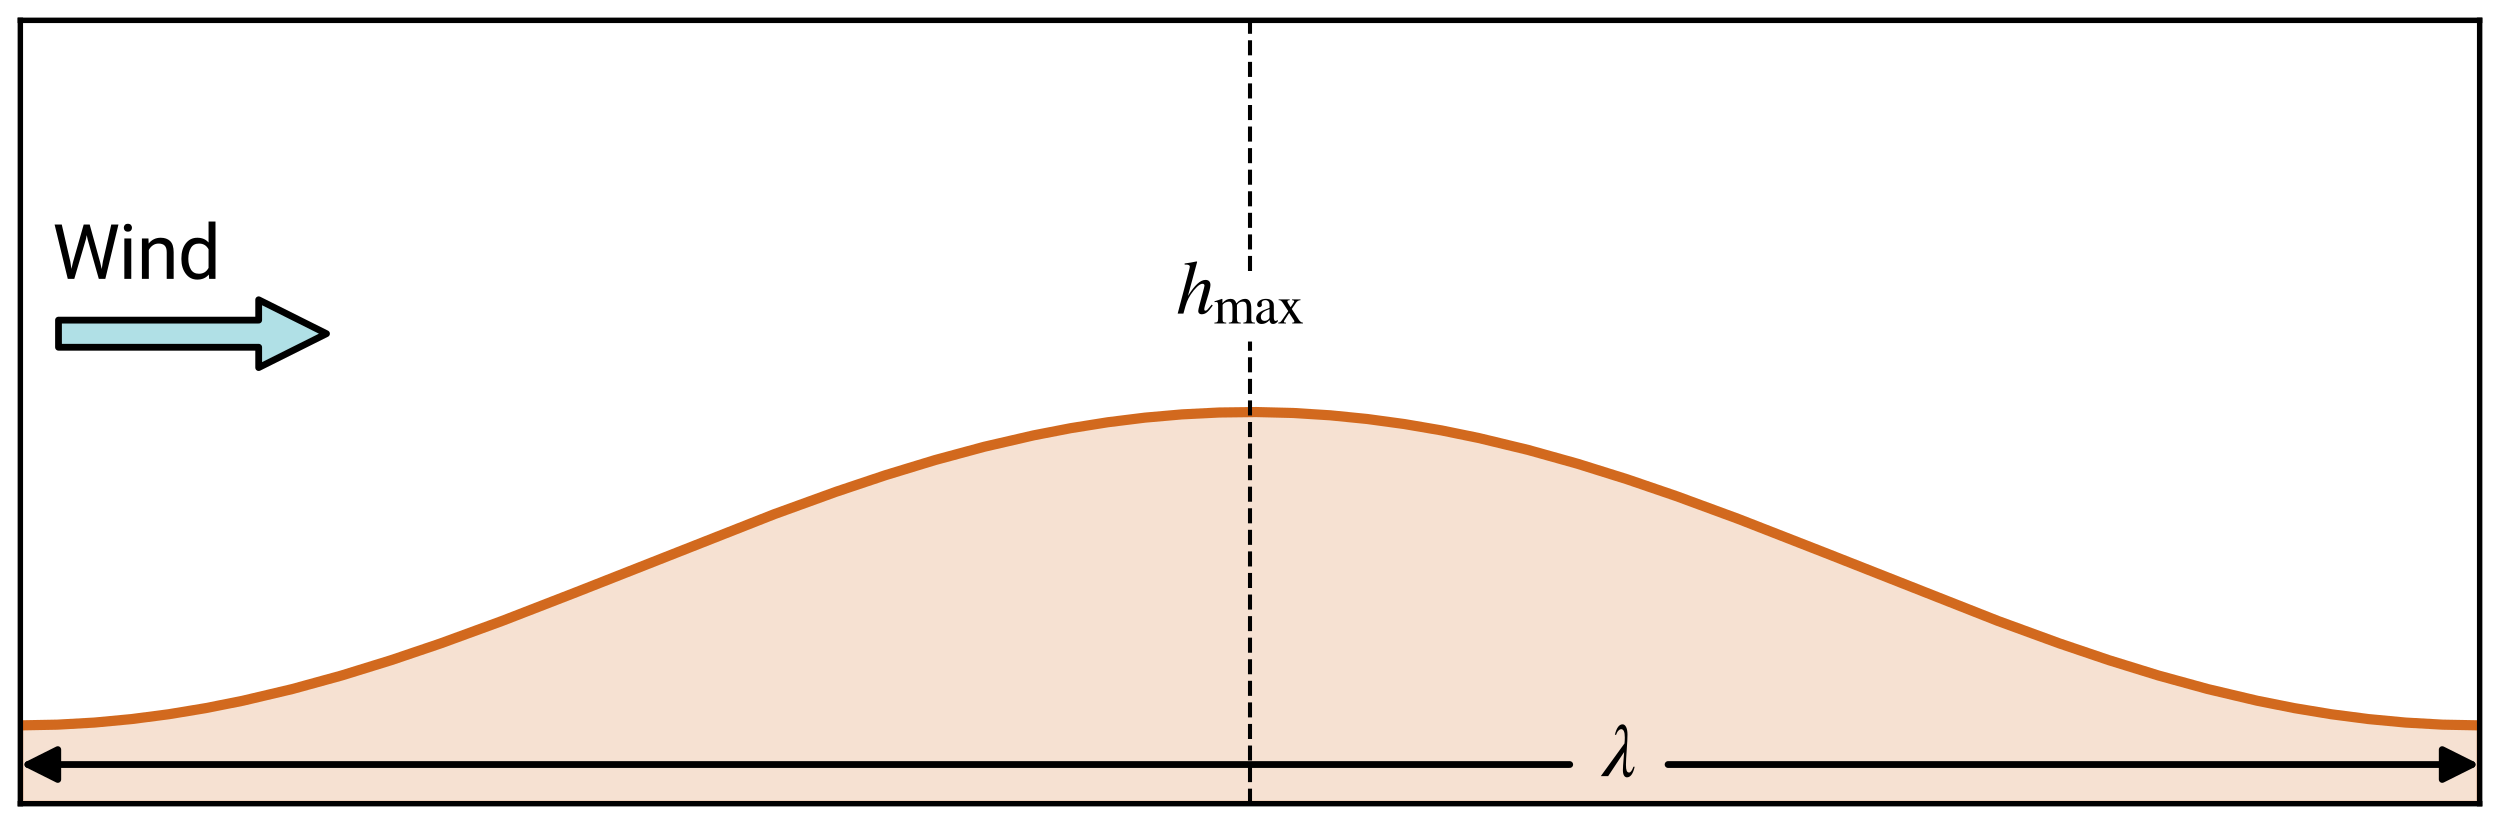 <?xml version='1.0' encoding='ASCII' standalone='yes'?>
<svg xmlns:xlink="http://www.w3.org/1999/xlink" xmlns="http://www.w3.org/2000/svg" width="737.217pt" height="243.0pt" viewBox="0 0 368.608 121.5" version="1.1">
 <defs>
  <style type="text/css">*{stroke-linejoin: round; stroke-linecap: butt}</style>
 </defs>
 <g id="figure_1">
  <g id="patch_1">
   <path d="M 0 121.5  L 368.608 121.5  L 368.608 0  L 0 0  z " style="fill: #ffffff"/>
  </g>
  <g id="axes_1">
   <g id="patch_2">
    <path d="M 3 118.5  L 365.608 118.5  L 365.608 3  L 3 3  z " style="fill: #ffffff"/>
   </g>
   <g id="PolyCollection_1">
    <defs>
     <path id="m0b77b5c725" d="M 3 -14.55  L 3 -3  L 4.822 -3  L 6.645 -3  L 8.467 -3  L 10.289 -3  L 12.111 -3  L 13.933 -3  L 15.755 -3  L 17.577 -3  L 19.4 -3  L 21.222 -3  L 23.044 -3  L 24.866 -3  L 26.688 -3  L 28.51 -3  L 30.332 -3  L 32.155 -3  L 33.977 -3  L 35.799 -3  L 37.621 -3  L 39.443 -3  L 41.265 -3  L 43.088 -3  L 44.91 -3  L 46.732 -3  L 48.554 -3  L 50.376 -3  L 52.198 -3  L 54.02 -3  L 55.843 -3  L 57.665 -3  L 59.487 -3  L 61.309 -3  L 63.131 -3  L 64.953 -3  L 66.775 -3  L 68.598 -3  L 70.42 -3  L 72.242 -3  L 74.064 -3  L 75.886 -3  L 77.708 -3  L 79.531 -3  L 81.353 -3  L 83.175 -3  L 84.997 -3  L 86.819 -3  L 88.641 -3  L 90.463 -3  L 92.286 -3  L 94.108 -3  L 95.93 -3  L 97.752 -3  L 99.574 -3  L 101.396 -3  L 103.219 -3  L 105.041 -3  L 106.863 -3  L 108.685 -3  L 110.507 -3  L 112.329 -3  L 114.151 -3  L 115.974 -3  L 117.796 -3  L 119.618 -3  L 121.44 -3  L 123.262 -3  L 125.084 -3  L 126.906 -3  L 128.729 -3  L 130.551 -3  L 132.373 -3  L 134.195 -3  L 136.017 -3  L 137.839 -3  L 139.662 -3  L 141.484 -3  L 143.306 -3  L 145.128 -3  L 146.95 -3  L 148.772 -3  L 150.594 -3  L 152.417 -3  L 154.239 -3  L 156.061 -3  L 157.883 -3  L 159.705 -3  L 161.527 -3  L 163.349 -3  L 165.172 -3  L 166.994 -3  L 168.816 -3  L 170.638 -3  L 172.46 -3  L 174.282 -3  L 176.105 -3  L 177.927 -3  L 179.749 -3  L 181.571 -3  L 183.393 -3  L 185.215 -3  L 187.037 -3  L 188.86 -3  L 190.682 -3  L 192.504 -3  L 194.326 -3  L 196.148 -3  L 197.97 -3  L 199.792 -3  L 201.615 -3  L 203.437 -3  L 205.259 -3  L 207.081 -3  L 208.903 -3  L 210.725 -3  L 212.548 -3  L 214.37 -3  L 216.192 -3  L 218.014 -3  L 219.836 -3  L 221.658 -3  L 223.48 -3  L 225.303 -3  L 227.125 -3  L 228.947 -3  L 230.769 -3  L 232.591 -3  L 234.413 -3  L 236.235 -3  L 238.058 -3  L 239.88 -3  L 241.702 -3  L 243.524 -3  L 245.346 -3  L 247.168 -3  L 248.991 -3  L 250.813 -3  L 252.635 -3  L 254.457 -3  L 256.279 -3  L 258.101 -3  L 259.923 -3  L 261.746 -3  L 263.568 -3  L 265.39 -3  L 267.212 -3  L 269.034 -3  L 270.856 -3  L 272.678 -3  L 274.501 -3  L 276.323 -3  L 278.145 -3  L 279.967 -3  L 281.789 -3  L 283.611 -3  L 285.434 -3  L 287.256 -3  L 289.078 -3  L 290.9 -3  L 292.722 -3  L 294.544 -3  L 296.366 -3  L 298.189 -3  L 300.011 -3  L 301.833 -3  L 303.655 -3  L 305.477 -3  L 307.299 -3  L 309.121 -3  L 310.944 -3  L 312.766 -3  L 314.588 -3  L 316.41 -3  L 318.232 -3  L 320.054 -3  L 321.877 -3  L 323.699 -3  L 325.521 -3  L 327.343 -3  L 329.165 -3  L 330.987 -3  L 332.809 -3  L 334.632 -3  L 336.454 -3  L 338.276 -3  L 340.098 -3  L 341.92 -3  L 343.742 -3  L 345.564 -3  L 347.387 -3  L 349.209 -3  L 351.031 -3  L 352.853 -3  L 354.675 -3  L 356.497 -3  L 358.32 -3  L 360.142 -3  L 361.964 -3  L 363.786 -3  L 365.608 -3  L 365.608 -14.55  L 365.608 -14.55  L 363.786 -14.562  L 361.964 -14.596  L 360.142 -14.654  L 358.32 -14.734  L 356.497 -14.837  L 354.675 -14.963  L 352.853 -15.112  L 351.031 -15.283  L 349.209 -15.477  L 347.387 -15.692  L 345.564 -15.929  L 343.742 -16.188  L 341.92 -16.469  L 340.098 -16.77  L 338.276 -17.093  L 336.454 -17.436  L 334.632 -17.799  L 332.809 -18.181  L 330.987 -18.584  L 329.165 -19.005  L 327.343 -19.445  L 325.521 -19.903  L 323.699 -20.378  L 321.877 -20.871  L 320.054 -21.381  L 318.232 -21.906  L 316.41 -22.448  L 314.588 -23.004  L 312.766 -23.576  L 310.944 -24.161  L 309.121 -24.76  L 307.299 -25.371  L 305.477 -25.995  L 303.655 -26.63  L 301.833 -27.277  L 300.011 -27.934  L 298.189 -28.6  L 296.366 -29.275  L 294.544 -29.959  L 292.722 -30.651  L 290.9 -31.349  L 289.078 -32.054  L 287.256 -32.764  L 285.434 -33.479  L 283.611 -34.199  L 281.789 -34.921  L 279.967 -35.647  L 278.145 -36.374  L 276.323 -37.103  L 274.501 -37.832  L 272.678 -38.562  L 270.856 -39.29  L 269.034 -40.016  L 267.212 -40.741  L 265.39 -41.462  L 263.568 -42.179  L 261.746 -42.892  L 259.923 -43.599  L 258.101 -44.301  L 256.279 -44.996  L 254.457 -45.684  L 252.635 -46.364  L 250.813 -47.035  L 248.991 -47.696  L 247.168 -48.348  L 245.346 -48.989  L 243.524 -49.619  L 241.702 -50.236  L 239.88 -50.842  L 238.058 -51.434  L 236.235 -52.012  L 234.413 -52.576  L 232.591 -53.125  L 230.769 -53.659  L 228.947 -54.176  L 227.125 -54.678  L 225.303 -55.162  L 223.48 -55.629  L 221.658 -56.078  L 219.836 -56.508  L 218.014 -56.92  L 216.192 -57.313  L 214.37 -57.686  L 212.548 -58.038  L 210.725 -58.371  L 208.903 -58.683  L 207.081 -58.974  L 205.259 -59.244  L 203.437 -59.492  L 201.615 -59.719  L 199.792 -59.923  L 197.97 -60.105  L 196.148 -60.265  L 194.326 -60.403  L 192.504 -60.517  L 190.682 -60.609  L 188.86 -60.678  L 187.037 -60.724  L 185.215 -60.747  L 183.393 -60.747  L 181.571 -60.724  L 179.749 -60.678  L 177.927 -60.609  L 176.105 -60.517  L 174.282 -60.403  L 172.46 -60.265  L 170.638 -60.105  L 168.816 -59.923  L 166.994 -59.719  L 165.172 -59.492  L 163.349 -59.244  L 161.527 -58.974  L 159.705 -58.683  L 157.883 -58.371  L 156.061 -58.038  L 154.239 -57.686  L 152.417 -57.313  L 150.594 -56.92  L 148.772 -56.508  L 146.95 -56.078  L 145.128 -55.629  L 143.306 -55.162  L 141.484 -54.678  L 139.662 -54.176  L 137.839 -53.659  L 136.017 -53.125  L 134.195 -52.576  L 132.373 -52.012  L 130.551 -51.434  L 128.729 -50.842  L 126.906 -50.236  L 125.084 -49.619  L 123.262 -48.989  L 121.44 -48.348  L 119.618 -47.696  L 117.796 -47.035  L 115.974 -46.364  L 114.151 -45.684  L 112.329 -44.996  L 110.507 -44.301  L 108.685 -43.599  L 106.863 -42.892  L 105.041 -42.179  L 103.219 -41.462  L 101.396 -40.741  L 99.574 -40.016  L 97.752 -39.29  L 95.93 -38.562  L 94.108 -37.832  L 92.286 -37.103  L 90.463 -36.374  L 88.641 -35.647  L 86.819 -34.921  L 84.997 -34.199  L 83.175 -33.479  L 81.353 -32.764  L 79.531 -32.054  L 77.708 -31.349  L 75.886 -30.651  L 74.064 -29.959  L 72.242 -29.275  L 70.42 -28.6  L 68.598 -27.934  L 66.775 -27.277  L 64.953 -26.63  L 63.131 -25.995  L 61.309 -25.371  L 59.487 -24.76  L 57.665 -24.161  L 55.843 -23.576  L 54.02 -23.004  L 52.198 -22.448  L 50.376 -21.906  L 48.554 -21.381  L 46.732 -20.871  L 44.91 -20.378  L 43.088 -19.903  L 41.265 -19.445  L 39.443 -19.005  L 37.621 -18.584  L 35.799 -18.181  L 33.977 -17.799  L 32.155 -17.436  L 30.332 -17.093  L 28.51 -16.77  L 26.688 -16.469  L 24.866 -16.188  L 23.044 -15.929  L 21.222 -15.692  L 19.4 -15.477  L 17.577 -15.283  L 15.755 -15.112  L 13.933 -14.963  L 12.111 -14.837  L 10.289 -14.734  L 8.467 -14.654  L 6.645 -14.596  L 4.822 -14.562  L 3 -14.55  z " style="stroke: #d2691e; stroke-opacity: 0.2"/>
    </defs>
    <g clip-path="url(#p8598e5647b)">
     <use xlink:href="#m0b77b5c725" x="0" y="121.5" style="fill: #d2691e; fill-opacity: 0.2; stroke: #d2691e; stroke-opacity: 0.2"/>
    </g>
   </g>
   <g id="patch_3">
    <path d="M 8.626 47.2  Q 23.384 47.2 38.141 47.2  L 38.141 44.2  Q 43.141 46.7 48.14 49.2  Q 43.141 51.7 38.141 54.2  L 38.141 51.2  Q 23.384 51.2 8.626 51.2  L 8.626 47.2  z " clip-path="url(#p8598e5647b)" style="fill: #b0e0e6; stroke: #000000; stroke-linecap: round"/>
   </g>
   <g id="matplotlib.axis_1"/>
   <g id="matplotlib.axis_2"/>
   <g id="line2d_1">
    <path d="M 3 106.95  L 8.467 106.846  L 13.933 106.537  L 19.4 106.023  L 24.866 105.312  L 30.332 104.407  L 35.799 103.319  L 43.088 101.597  L 50.376 99.594  L 57.665 97.339  L 64.953 94.87  L 74.064 91.541  L 84.997 87.301  L 114.151 75.816  L 123.262 72.511  L 130.551 70.066  L 137.839 67.841  L 145.128 65.871  L 152.417 64.187  L 157.883 63.129  L 163.349 62.256  L 168.816 61.577  L 174.282 61.097  L 179.749 60.822  L 185.215 60.753  L 190.682 60.891  L 196.148 61.235  L 201.615 61.781  L 207.081 62.526  L 212.548 63.462  L 218.014 64.58  L 225.303 66.338  L 232.591 68.375  L 239.88 70.658  L 247.168 73.152  L 256.279 76.504  L 269.034 81.484  L 294.544 91.541  L 303.655 94.87  L 310.944 97.339  L 318.232 99.594  L 325.521 101.597  L 332.809 103.319  L 338.276 104.407  L 343.742 105.312  L 349.209 106.023  L 354.675 106.537  L 360.142 106.846  L 365.608 106.95  L 365.608 106.95  " clip-path="url(#p8598e5647b)" style="fill: none; stroke: #d2691e; stroke-width: 1.5; stroke-linecap: square"/>
   </g>
   <g id="LineCollection_1">
    <path d="M 184.304 118.5  L 184.304 50.355  " clip-path="url(#p8598e5647b)" style="fill: none; stroke-dasharray: 2.22,0.96; stroke-dashoffset: 0; stroke: #000000; stroke-width: 0.6"/>
   </g>
   <g id="LineCollection_2">
    <path d="M 184.304 39.96  L 184.304 3  " clip-path="url(#p8598e5647b)" style="fill: none; stroke-dasharray: 2.22,0.96; stroke-dashoffset: 0; stroke: #000000; stroke-width: 0.6"/>
   </g>
   <g id="patch_4">
    <path d="M 3 118.5  L 3 3  " style="fill: none; stroke: #000000; stroke-width: 0.8; stroke-linejoin: miter; stroke-linecap: square"/>
   </g>
   <g id="patch_5">
    <path d="M 365.608 118.5  L 365.608 3  " style="fill: none; stroke: #000000; stroke-width: 0.8; stroke-linejoin: miter; stroke-linecap: square"/>
   </g>
   <g id="patch_6">
    <path d="M 3 118.5  L 365.608 118.5  " style="fill: none; stroke: #000000; stroke-width: 0.8; stroke-linejoin: miter; stroke-linecap: square"/>
   </g>
   <g id="patch_7">
    <path d="M 3 3  L 365.608 3  " style="fill: none; stroke: #000000; stroke-width: 0.8; stroke-linejoin: miter; stroke-linecap: square"/>
   </g>
   <g id="text_1">
    <!-- $h_{\text{max}}$ -->
    <g transform="translate(173.426 46.313) scale(0.11 -0.11)">
     <defs>
      <path id="STIXGeneral-Italic-68" d="M 2976 755  L 3059 672  Q 2765 256 2566 99  Q 2368 -58 2125 -58  Q 1997 -58 1920 16  Q 1843 90 1843 211  Q 1843 320 1971 800  L 2323 2125  Q 2368 2304 2368 2336  Q 2368 2496 2189 2496  Q 2016 2496 1744 2240  Q 1472 1984 1216 1600  Q 1018 1293 902 1001  Q 787 710 602 0  L 122 0  L 1056 3546  Q 1139 3866 1139 3942  Q 1139 4019 1056 4060  Q 973 4102 877 4102  L 704 4102  L 704 4198  Q 1190 4256 1709 4371  L 1754 4333  L 979 1472  Q 1811 2822 2451 2822  Q 2662 2822 2764 2704  Q 2867 2586 2867 2394  Q 2867 2118 2560 1158  Q 2349 512 2349 358  Q 2349 243 2451 243  Q 2528 243 2621 336  Q 2714 429 2976 755  z " transform="scale(0.016)"/>
      <path id="STIXGeneral-Regular-6d" d="M 4960 0  L 3565 0  L 3565 96  Q 3834 122 3907 208  Q 3981 294 3981 576  L 3981 1894  Q 3981 2278 3869 2444  Q 3757 2611 3488 2611  Q 3264 2611 3107 2521  Q 2950 2432 2803 2221  L 2803 608  Q 2803 301 2896 201  Q 2989 102 3264 96  L 3264 0  L 1830 0  L 1830 96  Q 2112 115 2189 188  Q 2266 262 2266 550  L 2266 1901  Q 2266 2611 1850 2611  Q 1670 2611 1468 2531  Q 1267 2451 1171 2336  Q 1088 2240 1088 2227  L 1088 448  Q 1088 243 1177 176  Q 1267 109 1523 96  L 1523 0  L 102 0  L 102 96  Q 371 102 460 195  Q 550 288 550 563  L 550 2150  Q 550 2387 499 2480  Q 448 2573 326 2573  Q 230 2573 122 2547  L 122 2656  Q 557 2778 1011 2944  L 1062 2925  L 1062 2451  L 1075 2451  Q 1363 2752 1584 2848  Q 1805 2944 2054 2944  Q 2560 2944 2733 2406  Q 3232 2944 3776 2944  Q 4518 2944 4518 1792  L 4518 493  Q 4518 282 4582 202  Q 4646 122 4794 109  L 4960 96  L 4960 0  z " transform="scale(0.016)"/>
      <path id="STIXGeneral-Regular-61" d="M 2829 422  L 2829 243  Q 2586 -64 2253 -64  Q 1888 -64 1843 403  L 1837 403  Q 1427 -64 909 -64  Q 608 -64 422 112  Q 237 288 237 602  Q 237 1050 685 1350  Q 992 1555 1837 1869  L 1837 2214  Q 1837 2502 1699 2646  Q 1562 2790 1338 2790  Q 1146 2790 1018 2697  Q 890 2605 890 2477  Q 890 2419 909 2348  Q 928 2278 928 2208  Q 928 2112 841 2029  Q 755 1946 634 1946  Q 525 1946 441 2029  Q 358 2112 358 2240  Q 358 2547 685 2752  Q 986 2944 1421 2944  Q 1939 2944 2176 2656  Q 2291 2522 2323 2384  Q 2355 2246 2355 1946  L 2355 723  Q 2355 301 2554 301  Q 2682 301 2829 422  z M 1837 813  L 1837 1715  Q 1248 1510 1018 1293  Q 800 1094 800 800  Q 800 557 921 432  Q 1043 307 1242 307  Q 1453 307 1613 410  Q 1747 506 1792 589  Q 1837 672 1837 813  z " transform="scale(0.016)"/>
      <path id="STIXGeneral-Regular-78" d="M 3066 0  L 1779 0  L 1779 96  Q 1939 109 1987 137  Q 2035 166 2035 250  Q 2035 307 1997 365  L 1414 1261  L 909 474  Q 781 275 781 211  Q 781 96 1037 96  L 1037 0  L 109 0  L 109 96  Q 269 109 355 169  Q 442 230 576 422  L 1306 1478  L 704 2400  Q 557 2624 454 2704  Q 352 2784 211 2784  L 154 2784  L 154 2880  L 1478 2880  L 1478 2784  Q 1203 2778 1203 2643  Q 1203 2509 1498 2074  Q 1581 1958 1587 1946  Q 1619 1990 1779 2227  Q 1811 2285 1856 2349  Q 1901 2413 1923 2451  Q 1946 2490 1971 2528  Q 1997 2566 2006 2595  Q 2016 2624 2016 2643  Q 2016 2765 1760 2784  L 1760 2880  L 2771 2880  L 2771 2784  Q 2445 2771 2253 2502  L 1722 1734  L 2541 480  Q 2790 96 3066 96  L 3066 0  z " transform="scale(0.016)"/>
     </defs>
     <use xlink:href="#STIXGeneral-Italic-68" transform="translate(0 0.703)"/>
     <use xlink:href="#STIXGeneral-Regular-6d" transform="translate(50 -12.525) scale(0.7)"/>
     <use xlink:href="#STIXGeneral-Regular-61" transform="translate(104.46 -12.525) scale(0.7)"/>
     <use xlink:href="#STIXGeneral-Regular-78" transform="translate(135.54 -12.525) scale(0.7)"/>
    </g>
   </g>
   <g id="patch_8">
    <path d="M 231.443 112.725  Q 117.222 112.725 4.118 112.725  " style="fill: none; stroke: #000000; stroke-linecap: round"/>
    <path d="M 8.518 114.925  L 4.118 112.725  L 8.518 110.525  z " style="stroke: #000000; stroke-linecap: round"/>
   </g>
   <g id="patch_9">
    <path d="M 364.49 112.725  Q 305.778 112.725 245.948 112.725  " style="fill: none; stroke: #000000; stroke-linecap: round"/>
    <path d="M 360.09 110.525  L 364.49 112.725  L 360.09 114.925  z " style="stroke: #000000; stroke-linecap: round"/>
   </g>
   <g id="text_2">
    <!-- $\lambda$ -->
    <g transform="translate(236.165 114.457) scale(0.11 -0.11)">
     <defs>
      <path id="STIXGeneral-Italic-3bb" d="M 2656 787  L 2758 787  Q 2560 -102 2112 -102  Q 1965 -102 1869 48  Q 1773 198 1773 499  Q 1773 672 1789 889  Q 1805 1107 1833 1446  Q 1862 1786 1875 2016  L 538 0  L -77 0  L 1907 2739  Q 1933 2970 1933 3245  Q 1933 3936 1619 3936  Q 1530 3936 1408 3821  Q 1286 3706 1203 3462  L 1101 3462  Q 1312 4339 1747 4339  Q 1926 4339 2041 4115  Q 2157 3891 2157 3475  Q 2157 3040 2093 2192  Q 2029 1344 2029 941  Q 2029 602 2089 451  Q 2150 301 2291 301  Q 2483 301 2656 787  z " transform="scale(0.016)"/>
     </defs>
     <use xlink:href="#STIXGeneral-Italic-3bb" transform="translate(0 0.203)"/>
    </g>
   </g>
   <g id="text_3">
    <!-- Wind -->
    <g transform="translate(7.714 41.115) scale(0.11 -0.11)">
     <defs>
      <path id="Roboto-Regular-57" d="M 5541 4550  L 4441 0  L 3894 0  L 2956 3316  L 2884 3663  L 2813 3316  L 1841 0  L 1294 0  L 191 4550  L 791 4550  L 1509 1438  L 1600 834  L 1725 1375  L 2628 4550  L 3131 4550  L 4009 1375  L 4138 822  L 4234 1441  L 4938 4550  L 5541 4550  z " transform="scale(0.016)"/>
      <path id="Roboto-Regular-69" d="M 444 4278  Q 444 4419 530 4516  Q 616 4613 784 4613  Q 950 4613 1039 4516  Q 1128 4419 1128 4278  Q 1128 4144 1039 4048  Q 950 3953 784 3953  Q 616 3953 530 4048  Q 444 4144 444 4278  z M 1069 3381  L 1069 0  L 488 0  L 488 3381  L 1069 3381  z " transform="scale(0.016)"/>
      <path id="Roboto-Regular-6e" d="M 1844 2956  Q 1566 2956 1353 2806  Q 1141 2656 1019 2416  L 1019 0  L 441 0  L 441 3381  L 988 3381  L 1006 2959  Q 1391 3444 2016 3444  Q 2513 3444 2805 3166  Q 3097 2888 3100 2231  L 3100 0  L 2519 0  L 2519 2222  Q 2519 2619 2345 2787  Q 2172 2956 1844 2956  z " transform="scale(0.016)"/>
      <path id="Roboto-Regular-64" d="M 2622 0  L 2594 363  Q 2247 -63 1628 -63  Q 1034 -63 668 418  Q 303 900 297 1628  L 297 1719  Q 297 2494 664 2969  Q 1031 3444 1634 3444  Q 2231 3444 2572 3044  L 2572 4800  L 3153 4800  L 3153 0  L 2622 0  z M 878 1653  Q 878 1150 1090 789  Q 1303 428 1772 428  Q 2309 428 2572 919  L 2572 2475  Q 2313 2956 1778 2956  Q 1306 2956 1092 2589  Q 878 2222 878 1719  L 878 1653  z " transform="scale(0.016)"/>
     </defs>
     <use xlink:href="#Roboto-Regular-57"/>
     <use xlink:href="#Roboto-Regular-69" x="88.721"/>
     <use xlink:href="#Roboto-Regular-6e" x="113.037"/>
     <use xlink:href="#Roboto-Regular-64" x="168.262"/>
    </g>
   </g>
  </g>
 </g>
 <defs>
  <clipPath id="p8598e5647b">
   <rect x="3" y="3" width="362.608" height="115.5"/>
  </clipPath>
 </defs>
</svg>
